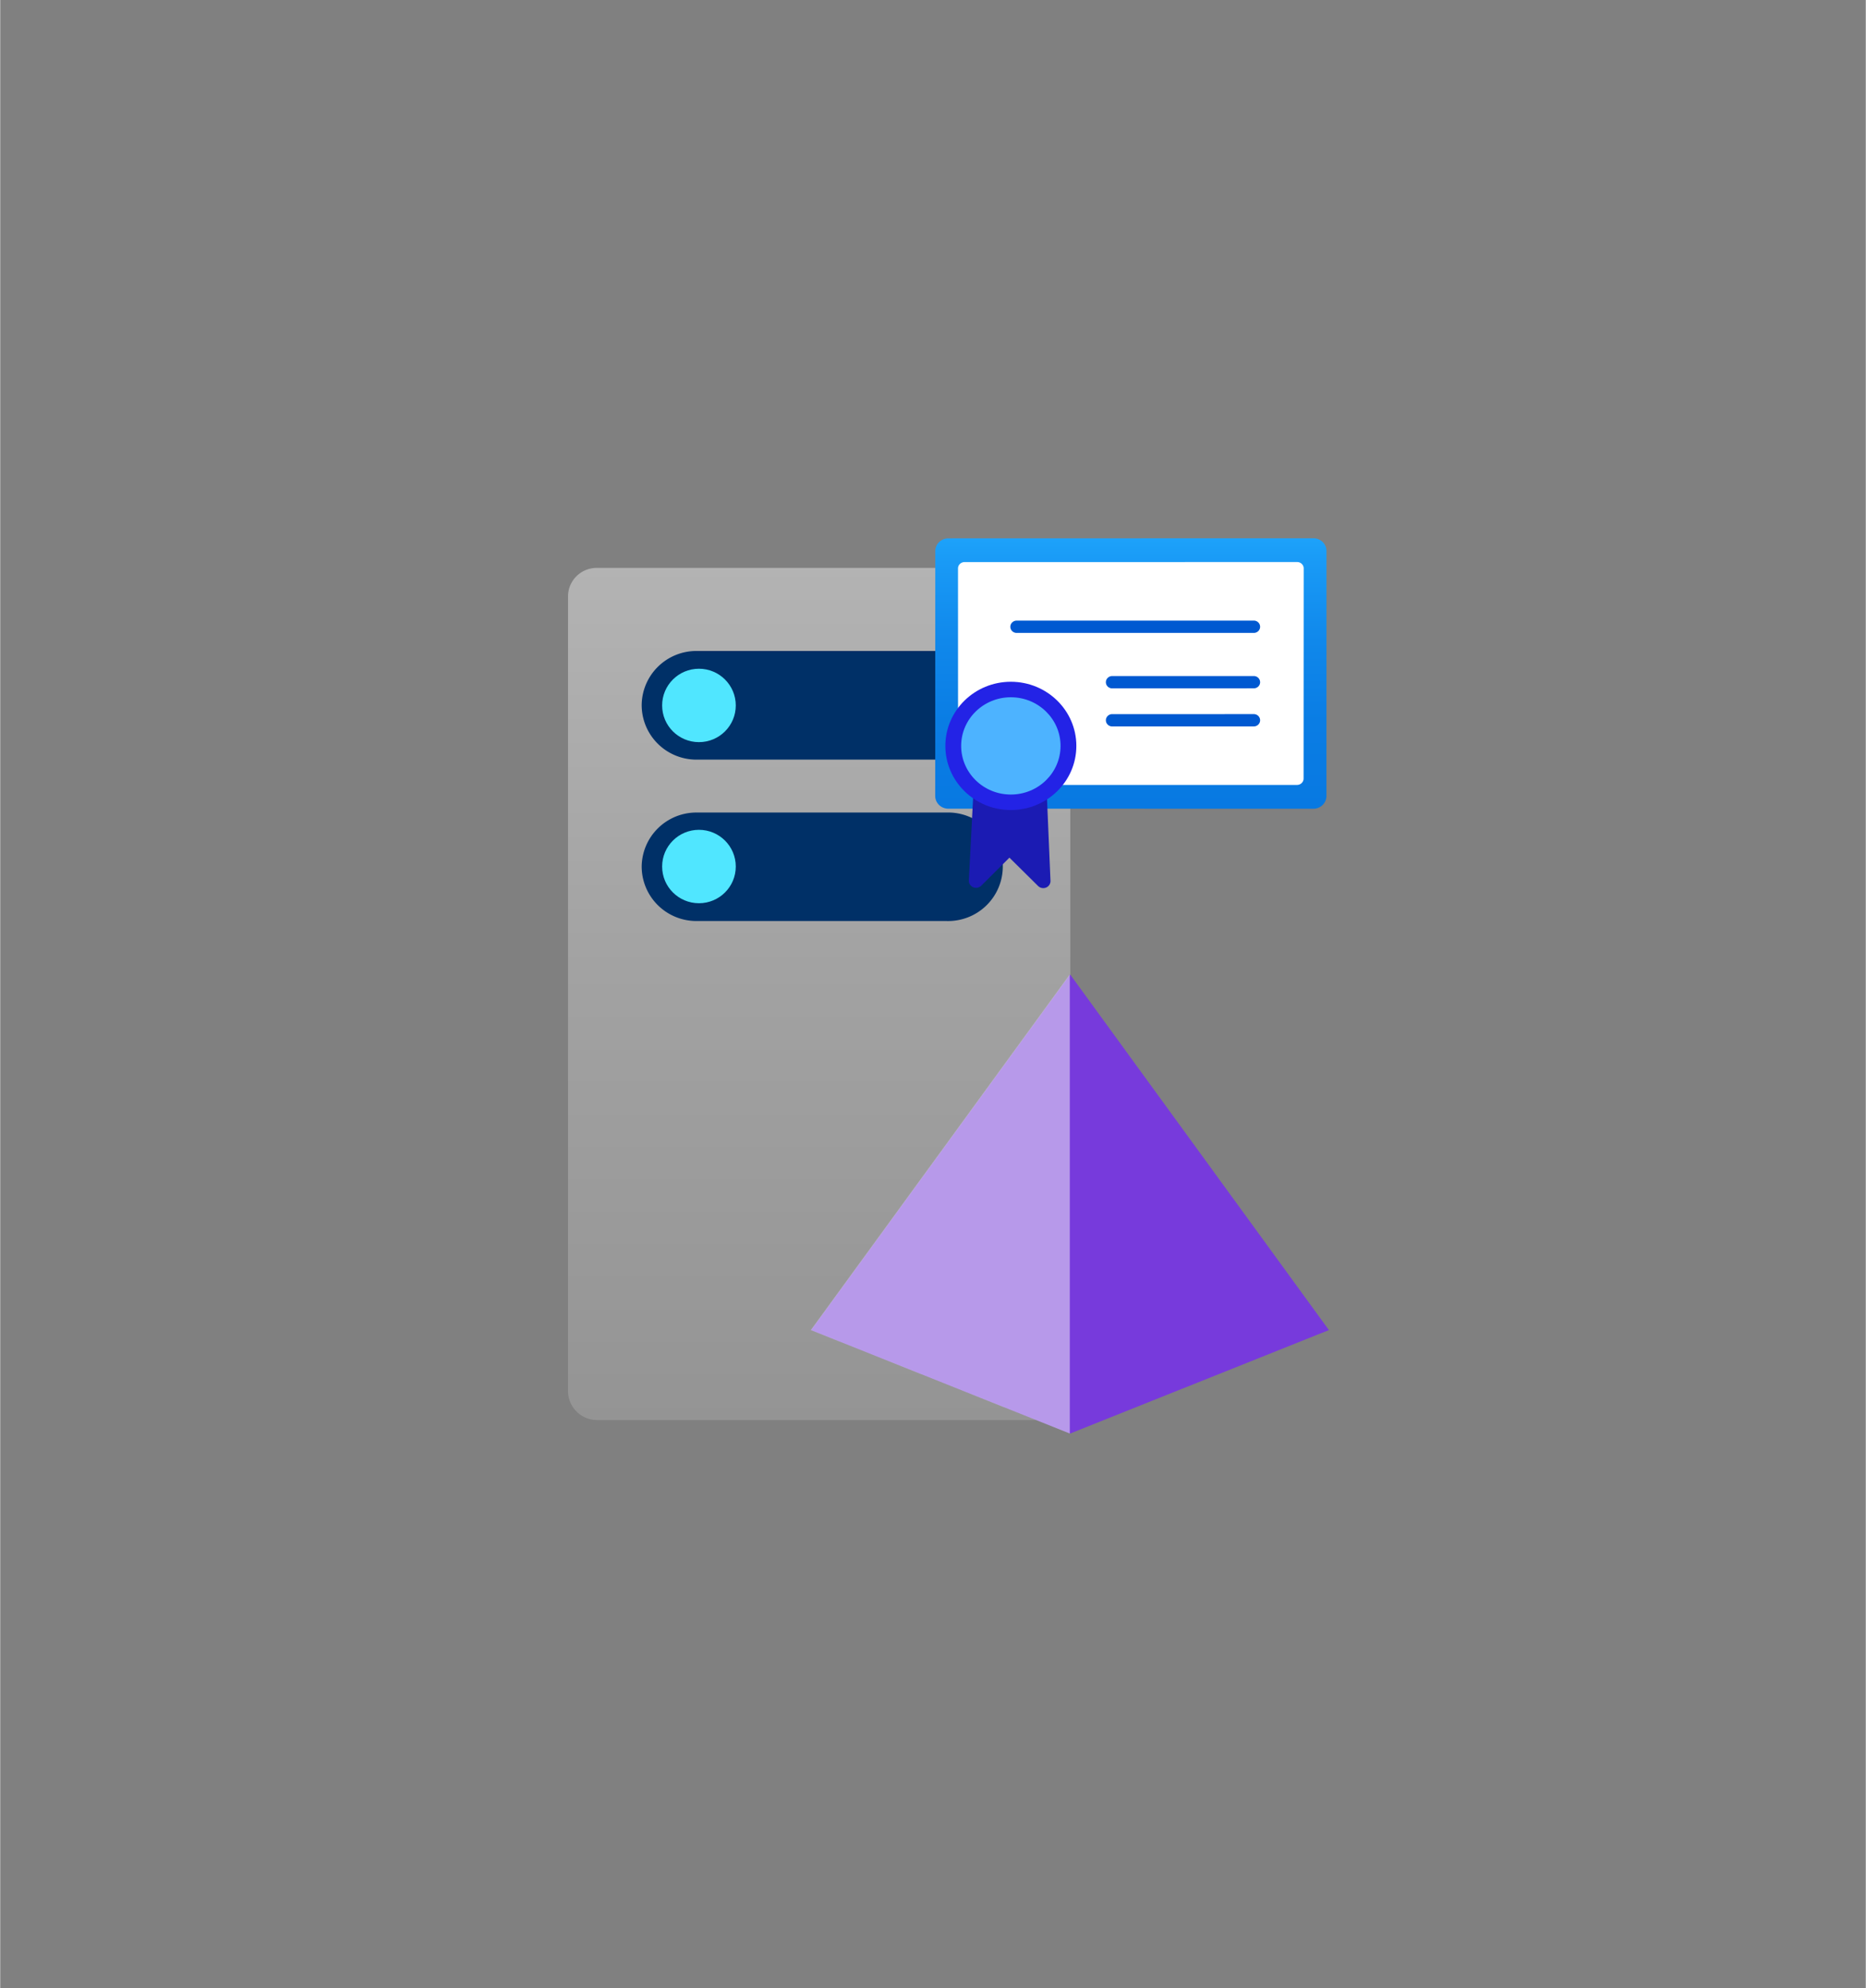 <?xml version="1.0" encoding="UTF-8" standalone="no"?>
<!DOCTYPE svg PUBLIC "-//W3C//DTD SVG 1.1//EN" "http://www.w3.org/Graphics/SVG/1.1/DTD/svg11.dtd">
<!-- Generated by Microsoft Visio, SVG Export Enterprise Certification Authority Subordinate.svg Page-1 -->
<svg xmlns="http://www.w3.org/2000/svg" xmlns:xlink="http://www.w3.org/1999/xlink" xmlns:ev="http://www.w3.org/2001/xml-events"
		width="1.641in" height="1.748in" viewBox="0 0 118.149 125.882" xml:space="preserve" color-interpolation-filters="sRGB"
		class="st12">
	<rect x="0" y="0" width="118.149" height="125.882" fill="#808080" stroke="none"/>
	<style type="text/css">
	<![CDATA[
		.st1 {fill:url(#grad0-12);stroke:none;stroke-linecap:butt;stroke-width:35.96}
		.st2 {fill:#003067;stroke:none;stroke-linecap:butt;stroke-width:35.96}
		.st3 {fill:#50e6ff;stroke:none;stroke-linecap:butt;stroke-width:35.96}
		.st4 {fill:#773adc;stroke:none;stroke-linecap:butt;stroke-width:34}
		.st5 {fill:#f9f9f9;fill-opacity:0.5;stroke:none;stroke-linecap:butt;stroke-width:34}
		.st6 {fill:url(#grad0-37);stroke:none;stroke-linecap:butt;stroke-width:34}
		.st7 {fill:#ffffff;stroke:none;stroke-linecap:butt;stroke-width:34}
		.st8 {fill:#0059d1;stroke:none;stroke-linecap:butt;stroke-width:34}
		.st9 {fill:#1b1bb3;stroke:none;stroke-linecap:butt;stroke-width:34}
		.st10 {fill:#2323e6;stroke:none;stroke-linecap:butt;stroke-width:34}
		.st11 {fill:#4db3ff;stroke:none;stroke-linecap:butt;stroke-width:34}
		.st12 {fill:none;fill-rule:evenodd;font-size:12px;overflow:visible;stroke-linecap:square;stroke-miterlimit:3}
	]]>
	</style>

	<defs id="Patterns_And_Gradients">
		<linearGradient id="grad0-12" x1="0" y1="0" x2="1" y2="0" gradientTransform="rotate(-90 0.5 0.5)">
			<stop offset="0" stop-color="#949494" stop-opacity="1"/>
			<stop offset="0.53" stop-color="#a2a2a2" stop-opacity="1"/>
			<stop offset="1" stop-color="#b3b3b3" stop-opacity="1"/>
		</linearGradient>
		<linearGradient id="grad0-37" x1="0" y1="0" x2="1" y2="0" gradientTransform="rotate(-90 0.5 0.5)">
			<stop offset="0" stop-color="#0879e2" stop-opacity="1"/>
			<stop offset="0.325" stop-color="#0a7de4" stop-opacity="1"/>
			<stop offset="0.62" stop-color="#1088eb" stop-opacity="1"/>
			<stop offset="0.91" stop-color="#199af6" stop-opacity="1"/>
			<stop offset="1" stop-color="#1da2fa" stop-opacity="1"/>
		</linearGradient>
	</defs>
	<g>
		<title>Page-1</title>
		<g id="group11668-1" transform="translate(35.96,-35.108)">
			<title>Enterprise Certification Authority Subordinate.11668</title>
			<g id="group11669-2">
				<title>Page-1</title>
				<g id="group11670-3">
					<title>Sheet.11670</title>
					<g id="group11671-4">
						<title>Sheet.11671</title>
						<g id="group11672-5" transform="translate(0,-0.852)">
							<title>Sheet.11672</title>
							<g id="group11673-6">
								<title>Icon-databases-136.149</title>
								<g id="group11674-7">
									<title>path4-5</title>
									<g id="group11675-8">
										<title>Sheet.11675</title>
										<g id="shape11676-9">
											<title>Sheet.11676</title>
											<path d="M31.81 124.05 A1.879 1.872 180 0 1 29.97 125.88 L1.84 125.88 A1.846 1.84
														 180 0 1 0 124.05 L0 73.75 A1.814 1.808 180 0 1 1.84 71.92 L29.97 71.92
														 A1.846 1.84 180 0 1 31.81 73.75 L31.81 124.05 Z" class="st1"/>
										</g>
									</g>
								</g>
								<g id="group11677-13" transform="translate(4.665,-31.6)">
									<title>path6-7</title>
									<g id="group11678-14">
										<title>Sheet.11678</title>
										<g id="shape11679-15">
											<title>Sheet.11679</title>
											<path d="M-0 122.44 A3.466 3.454 180 0 1 3.44 119.01 L19.3 119.01 A3.466 3.454
														 180 0 1 22.87 122.44 A3.466 3.454 180 0 1 19.3 125.88 L3.44 125.88 A3.466
														 3.454 180 0 1 0 122.44 ZM-0 112.22 A3.466 3.454 180 0 1 3.44 108.78
														 L19.3 108.78 A3.466 3.454 180 0 1 22.87 112.22 A3.466 3.454 180
														 0 1 19.3 115.66 L3.44 115.66 A3.466 3.454 180 0 1 -0 112.22 Z"
													class="st2"/>
										</g>
									</g>
								</g>
								<g id="group11680-17" transform="translate(5.96,-42.929)">
									<title>circle8-5</title>
									<g id="group11681-18">
										<title>Sheet.11681</title>
										<g id="shape11682-19">
											<title>Sheet.11682</title>
											<ellipse cx="2.332" cy="123.558" rx="2.332" ry="2.324" class="st3"/>
										</g>
									</g>
								</g>
								<g id="group11683-21" transform="translate(5.96,-32.729)">
									<title>circle10-2</title>
									<g id="group11684-22">
										<title>Sheet.11684</title>
										<g id="shape11685-23">
											<title>Sheet.11685</title>
											<ellipse cx="2.332" cy="123.558" rx="2.332" ry="2.324" class="st3"/>
										</g>
									</g>
								</g>
							</g>
						</g>
						<g id="group11686-25" transform="translate(15.379,0)">
							<title>Sheet.11686</title>
							<g id="group11687-26" transform="translate(0.019,0)">
								<title>Sheet.11687</title>
								<g id="shape11688-27">
									<title>Sheet.11688</title>
									<path d="M16.4 96.81 L0 119.33 L16.4 125.88 L32.79 119.33 L16.4 96.81 Z" class="st4"/>
								</g>
							</g>
							<g id="group11689-29">
								<title>Sheet.11689</title>
								<g id="shape11690-30">
									<title>Sheet.11690</title>
									<path d="M16.4 96.81 L0 119.33 L16.4 125.88 L16.4 96.81 Z" class="st5"/>
								</g>
							</g>
						</g>
					</g>
					<g id="group11691-32" transform="translate(23.255,-34.575)">
						<title>g14</title>
						<g id="group11692-33" transform="translate(0,-4.987)">
							<title>rect2</title>
							<g id="shape11693-34">
								<title>Sheet.11693</title>
								<path d="M0 125.07 a0.826 0.806 -0 0 0 0.826 0.806 L23.95 125.88 a0.826 0.806 -0
											 0 0 0.826 -0.806 L24.78 109.56 a0.826 0.806 -0 0 0 -0.826 -0.806 L0.83
											 108.76 a0.826 0.806 -0 0 0 -0.826 0.806 L0 125.07 Z" class="st6"/>
							</g>
						</g>
						<g id="group11694-38" transform="translate(1.446,-6.495)">
							<title>rect4</title>
							<g id="shape11695-39">
								<title>Sheet.11695</title>
								<path d="M0 125.48 a0.413 0.403 -0 0 0 0.413 0.403 L21.47 125.88 a0.413 0.403 -0
											 0 0 0.413 -0.403 L21.89 112.17 a0.413 0.403 -0 0 0 -0.413 -0.403 L0.41
											 111.77 a0.413 0.403 -0 0 0 -0.413 0.403 L0 125.48 Z" class="st7"/>
							</g>
						</g>
						<g id="group11696-41" transform="translate(4.766,-10.2)">
							<title>path6</title>
							<g id="shape11697-42">
								<title>Sheet.11697</title>
								<path d="M15.81 125.49 a0.399 0.39 180 0 1 -0.399 0.39 L6.47 125.88 a0.399 0.39
											 180 1 1 -4.44089E-15 -0.778 L15.41 125.1 a0.398 0.388 180 0 1 0.399 0.388
											 L15.81 125.49 ZM15.81 123.08 a0.398 0.388 180 0 1 -0.399 0.388 L6.47 123.47
											 a0.399 0.39 180 1 1 -4.44089E-15 -0.778 L15.41 122.69 a0.399 0.39 180
											 0 1 0.399 0.39 L15.81 123.08 ZM15.81 119.57 a0.399 0.39 180 0 1 -0.399
											 0.39 L0.42 119.96 a0.399 0.39 180 1 1 -5.88418E-15 -0.778 L15.41 119.18
											 a0.398 0.388 180 0 1 0.399 0.388 L15.81 119.57 Z" class="st8"/>
							</g>
						</g>
						<g id="group11698-44" transform="translate(2.13,-1.13687E-13)">
							<title>path8</title>
							<g id="shape11699-45">
								<title>Sheet.11699</title>
								<path d="M4.93 119.8 A3.476 3.392 180 0 1 0.29 119.8 L0 125.43 a0.458 0.447 -0 0 0 0.785
											 0.336 L2.57 123.99 L4.38 125.78 a0.458 0.447 -0 0 0 0.79 -0.326 L4.93
											 119.8 Z" class="st9"/>
							</g>
						</g>
						<g id="group11700-47" transform="translate(0.642,-4.907)">
							<title>ellipse10</title>
							<g id="shape11701-48">
								<title>Sheet.11701</title>
								<ellipse cx="4.148" cy="121.821" rx="4.148" ry="4.061" class="st10"/>
							</g>
						</g>
						<g id="group11702-50" transform="translate(1.643,-5.888)">
							<title>ellipse12</title>
							<g id="shape11703-51">
								<title>Sheet.11703</title>
								<ellipse cx="3.147" cy="122.802" rx="3.147" ry="3.08" class="st11"/>
							</g>
						</g>
					</g>
				</g>
			</g>
		</g>
	</g>
</svg>
